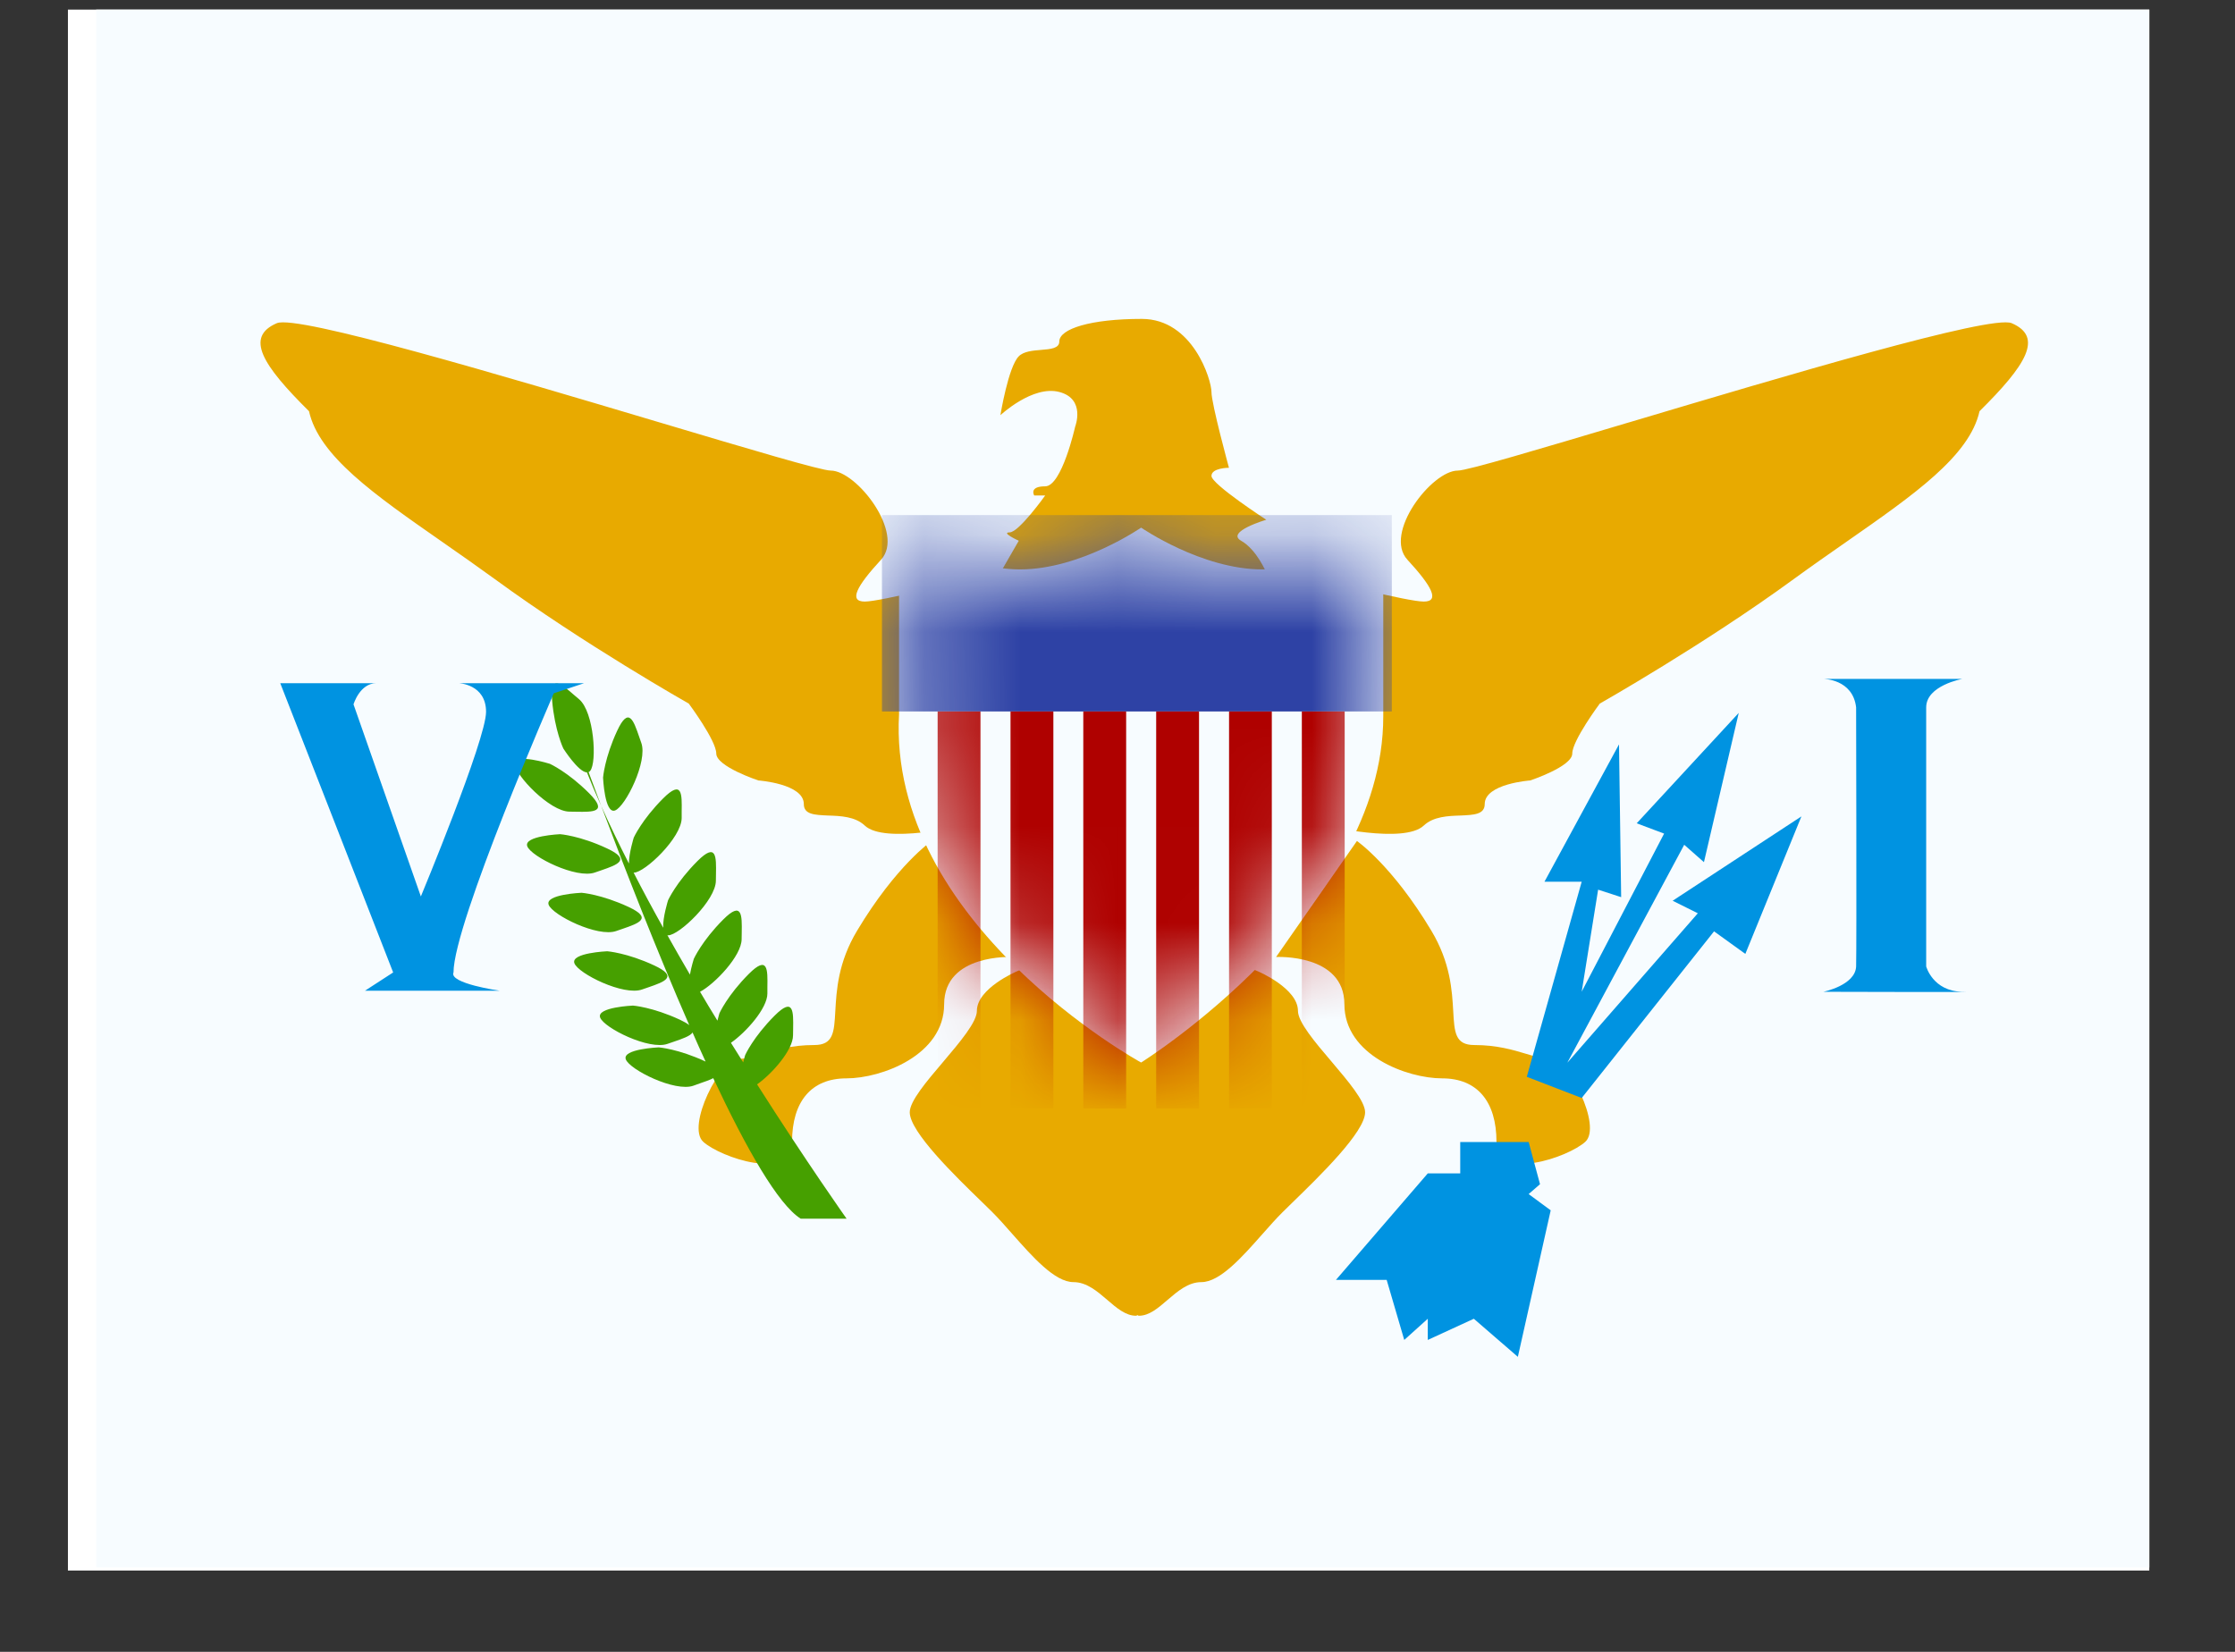 <svg width="23" height="17" viewBox="0 0 23 17" fill="none" xmlns="http://www.w3.org/2000/svg">
<rect x="0" y="0" width="23" height="17" fill="#333333" stroke="none"/>
<g clip-path="url(#clip0_58_209)">
<rect width="21.419" height="16.064" transform="translate(0.699 0.099)" fill="white"/>
<path fill-rule="evenodd" clip-rule="evenodd" d="M0.99 0.067V16.131H22.409V0.067H0.99Z" fill="#F7FCFF"/>
<mask id="mask0_58_209" style="mask-type:luminance" maskUnits="userSpaceOnUse" x="0" y="0" width="23" height="17">
<path fill-rule="evenodd" clip-rule="evenodd" d="M0.99 0.067V16.131H22.409V0.067H0.99Z" fill="white"/>
</mask>
<g mask="url(#mask0_58_209)">
<path fill-rule="evenodd" clip-rule="evenodd" d="M12.772 5.565C12.934 5.657 13.031 5.893 13.031 5.893H10.295L10.484 5.565C10.484 5.565 10.295 5.479 10.39 5.479C10.485 5.479 10.756 5.099 10.756 5.099H10.643C10.643 5.099 10.585 5.005 10.756 5.005C10.927 5.005 11.064 4.392 11.064 4.392C11.064 4.392 11.176 4.106 10.901 4.034C10.626 3.962 10.295 4.273 10.295 4.273C10.295 4.273 10.376 3.775 10.484 3.667C10.534 3.616 10.628 3.608 10.714 3.601C10.813 3.593 10.901 3.585 10.901 3.515C10.901 3.384 11.223 3.282 11.75 3.282C12.276 3.282 12.467 3.91 12.467 4.034C12.467 4.157 12.647 4.814 12.647 4.814C12.647 4.814 12.467 4.814 12.467 4.898C12.467 4.983 13.031 5.349 13.031 5.349C13.031 5.349 12.61 5.473 12.772 5.565ZM2.849 3.326C3.059 3.236 5.192 3.872 6.79 4.348L6.79 4.348C7.709 4.622 8.451 4.843 8.549 4.843C8.815 4.843 9.317 5.489 9.066 5.761C8.815 6.033 8.731 6.191 8.899 6.191C9.066 6.191 9.913 5.972 9.913 5.972V8.496C9.913 8.496 9.102 8.689 8.899 8.496C8.8 8.403 8.65 8.397 8.521 8.393C8.384 8.387 8.272 8.383 8.272 8.275C8.272 8.065 7.804 8.032 7.804 8.032C7.804 8.032 7.371 7.889 7.371 7.755C7.371 7.621 7.088 7.241 7.088 7.241C7.088 7.241 6.008 6.63 5.091 5.959C4.905 5.824 4.722 5.696 4.547 5.574C3.854 5.091 3.282 4.693 3.18 4.232C2.7 3.757 2.518 3.468 2.849 3.326ZM9.587 8.655C9.587 8.655 9.223 8.906 8.821 9.577C8.623 9.906 8.608 10.197 8.596 10.407C8.584 10.624 8.577 10.755 8.379 10.755C8.148 10.755 7.98 10.805 7.844 10.846C7.75 10.874 7.671 10.898 7.596 10.898C7.413 10.898 7.061 11.59 7.237 11.751C7.413 11.911 8.151 12.166 8.151 11.751C8.151 11.335 8.35 11.098 8.71 11.098C9.071 11.098 9.716 10.86 9.716 10.336C9.716 9.812 10.419 9.849 10.419 9.849L9.587 8.655ZM16.761 4.348C18.358 3.872 20.492 3.236 20.702 3.326C21.032 3.468 20.851 3.757 20.371 4.232C20.268 4.693 19.697 5.091 19.004 5.574C18.829 5.696 18.645 5.824 18.46 5.959C17.542 6.63 16.463 7.241 16.463 7.241C16.463 7.241 16.18 7.621 16.18 7.755C16.18 7.889 15.747 8.032 15.747 8.032C15.747 8.032 15.279 8.065 15.279 8.275C15.279 8.383 15.166 8.387 15.029 8.393C14.901 8.397 14.751 8.403 14.652 8.496C14.449 8.689 13.637 8.496 13.637 8.496V5.972C13.637 5.972 14.484 6.191 14.652 6.191C14.82 6.191 14.735 6.033 14.484 5.761C14.233 5.489 14.735 4.843 15.002 4.843C15.1 4.843 15.841 4.622 16.76 4.348L16.761 4.348ZM13.964 8.655C13.964 8.655 14.327 8.906 14.729 9.577C14.927 9.906 14.943 10.197 14.955 10.407C14.967 10.624 14.974 10.755 15.172 10.755C15.403 10.755 15.571 10.805 15.707 10.846C15.801 10.874 15.88 10.898 15.954 10.898C16.138 10.898 16.49 11.59 16.314 11.751C16.138 11.911 15.4 12.166 15.4 11.751C15.4 11.335 15.201 11.098 14.841 11.098C14.48 11.098 13.835 10.86 13.835 10.336C13.835 9.812 13.132 9.849 13.132 9.849L13.964 8.655ZM10.053 10.403C10.053 10.172 10.461 9.998 10.461 9.998L11.69 9.48C11.69 9.48 11.696 9.596 11.705 9.791C11.715 9.596 11.721 9.48 11.721 9.48L12.949 9.998C12.949 9.998 13.357 10.172 13.357 10.403C13.357 10.518 13.53 10.723 13.704 10.927C13.876 11.13 14.048 11.333 14.048 11.447C14.048 11.649 13.582 12.102 13.301 12.375C13.262 12.412 13.227 12.447 13.198 12.476C13.133 12.54 13.064 12.619 12.991 12.701L12.991 12.701C12.784 12.935 12.555 13.195 12.363 13.195C12.228 13.195 12.119 13.289 12.014 13.379C11.918 13.462 11.826 13.541 11.721 13.541C11.715 13.541 11.71 13.539 11.705 13.534C11.7 13.539 11.695 13.541 11.69 13.541C11.585 13.541 11.492 13.462 11.396 13.379C11.291 13.289 11.182 13.195 11.047 13.195C10.855 13.195 10.626 12.935 10.419 12.701C10.347 12.619 10.277 12.54 10.213 12.476C10.183 12.447 10.148 12.413 10.11 12.375L10.11 12.375C9.828 12.102 9.362 11.649 9.362 11.447C9.362 11.333 9.534 11.13 9.707 10.927C9.88 10.723 10.053 10.518 10.053 10.403Z" fill="#E8AA00"/>
<path fill-rule="evenodd" clip-rule="evenodd" d="M5.682 7.211C5.709 7.52 5.797 7.703 5.797 7.703C5.797 7.703 5.952 7.947 6.04 7.949C6.085 8.062 6.134 8.177 6.187 8.294C6.428 8.936 6.757 9.781 7.093 10.55C7.072 10.533 7.04 10.515 6.998 10.495C6.716 10.364 6.514 10.349 6.514 10.349C6.514 10.349 6.137 10.365 6.176 10.472C6.215 10.579 6.683 10.812 6.872 10.742C6.894 10.735 6.915 10.727 6.936 10.72L6.936 10.72L6.936 10.72L6.936 10.72C7.024 10.69 7.104 10.662 7.127 10.626C7.171 10.727 7.216 10.827 7.261 10.925C6.98 10.794 6.779 10.779 6.779 10.779C6.779 10.779 6.401 10.795 6.44 10.902C6.479 11.009 6.947 11.242 7.137 11.173C7.158 11.165 7.18 11.157 7.201 11.15C7.253 11.132 7.304 11.115 7.34 11.096C7.679 11.819 8.007 12.396 8.24 12.542H8.712C8.712 12.542 8.304 11.966 7.791 11.16C7.946 11.05 8.161 10.807 8.161 10.655C8.161 10.632 8.162 10.609 8.162 10.587L8.162 10.587C8.165 10.409 8.167 10.257 7.972 10.452C7.752 10.672 7.669 10.857 7.669 10.857C7.669 10.857 7.659 10.889 7.648 10.933C7.606 10.867 7.565 10.8 7.522 10.732C7.677 10.624 7.897 10.378 7.897 10.225C7.897 10.202 7.897 10.179 7.897 10.157L7.897 10.157C7.9 9.979 7.903 9.827 7.707 10.022C7.487 10.242 7.404 10.427 7.404 10.427C7.404 10.427 7.394 10.459 7.383 10.504C7.323 10.407 7.263 10.307 7.204 10.207C7.355 10.127 7.632 9.838 7.632 9.665C7.632 9.643 7.632 9.62 7.633 9.598L7.633 9.598C7.636 9.42 7.638 9.268 7.443 9.463C7.223 9.683 7.14 9.868 7.14 9.868C7.14 9.868 7.115 9.946 7.1 10.03C7.022 9.896 6.944 9.761 6.868 9.625C6.87 9.625 6.872 9.626 6.875 9.626C6.989 9.626 7.367 9.265 7.367 9.063C7.367 9.041 7.368 9.018 7.368 8.996L7.368 8.996C7.371 8.818 7.374 8.666 7.178 8.861C6.958 9.081 6.875 9.265 6.875 9.265C6.875 9.265 6.819 9.443 6.825 9.548C6.719 9.359 6.617 9.169 6.52 8.98L6.522 8.981C6.636 8.981 7.015 8.62 7.015 8.418C7.015 8.396 7.015 8.373 7.015 8.351C7.018 8.172 7.021 8.021 6.825 8.216C6.605 8.436 6.522 8.62 6.522 8.62C6.522 8.62 6.472 8.78 6.472 8.887C6.369 8.685 6.273 8.487 6.187 8.294C6.14 8.17 6.097 8.053 6.057 7.946C6.063 7.944 6.068 7.94 6.073 7.934C6.146 7.847 6.114 7.326 5.959 7.196C5.941 7.181 5.924 7.166 5.907 7.152C5.773 7.035 5.658 6.935 5.682 7.211ZM6.206 8.003C6.206 8.003 6.221 7.801 6.352 7.519C6.469 7.269 6.519 7.412 6.577 7.581L6.577 7.581L6.577 7.581L6.577 7.581L6.577 7.581L6.577 7.581L6.577 7.581C6.584 7.602 6.592 7.623 6.599 7.644C6.669 7.834 6.436 8.302 6.329 8.341C6.222 8.38 6.206 8.003 6.206 8.003ZM6.733 9.936C6.452 9.805 6.249 9.79 6.249 9.79C6.249 9.79 5.872 9.806 5.911 9.913C5.95 10.02 6.418 10.252 6.608 10.183C6.629 10.176 6.651 10.168 6.672 10.161L6.672 10.161L6.672 10.161C6.84 10.103 6.983 10.053 6.733 9.936ZM5.985 9.188C5.985 9.188 6.187 9.203 6.469 9.334C6.719 9.451 6.575 9.501 6.407 9.559L6.407 9.559C6.386 9.566 6.364 9.573 6.343 9.581C6.153 9.65 5.685 9.418 5.646 9.311C5.607 9.204 5.985 9.188 5.985 9.188ZM6.248 8.732C5.967 8.6 5.764 8.585 5.764 8.585C5.764 8.585 5.387 8.602 5.426 8.709C5.465 8.816 5.933 9.048 6.123 8.979C6.144 8.971 6.166 8.964 6.187 8.957L6.187 8.957C6.355 8.899 6.498 8.849 6.248 8.732ZM5.659 7.861C5.659 7.861 5.843 7.944 6.063 8.164C6.258 8.36 6.107 8.357 5.928 8.354C5.906 8.354 5.883 8.353 5.861 8.353C5.659 8.353 5.298 7.975 5.298 7.861C5.298 7.747 5.659 7.861 5.659 7.861Z" fill="#46A000"/>
<path fill-rule="evenodd" clip-rule="evenodd" d="M20.194 6.987H18.764C18.764 6.987 19.067 6.987 19.101 7.28C19.101 7.28 19.107 9.752 19.101 9.946C19.093 10.141 18.764 10.207 18.764 10.207C18.764 10.207 20.499 10.212 20.194 10.207C19.89 10.201 19.822 9.946 19.822 9.946V7.28C19.822 7.054 20.194 6.987 20.194 6.987ZM4.046 10.008C3.884 9.59 2.884 7.031 2.884 7.031H3.874C3.702 7.031 3.638 7.249 3.638 7.249L4.331 9.226C4.331 9.226 5.002 7.612 5.002 7.326C5.002 7.04 4.72 7.031 4.72 7.031H6.011L5.699 7.135C5.699 7.135 4.667 9.502 4.667 10.008C4.617 10.121 5.142 10.196 5.142 10.196H3.756L4.046 10.008ZM15.894 9.074L16.661 7.661L16.683 9.233L16.446 9.156L16.277 10.206L17.125 8.579L16.843 8.473L17.893 7.337L17.535 8.873L17.332 8.694L16.129 10.937L17.472 9.399L17.213 9.27L18.538 8.402L17.961 9.817L17.639 9.585L16.277 11.3L15.712 11.082L16.277 9.074H15.894ZM15.451 11.753H15.027V12.076H14.693L13.748 13.172H14.27L14.451 13.79L14.693 13.572V13.79L15.167 13.572L15.62 13.964L15.958 12.456L15.731 12.289L15.848 12.187L15.731 11.753H15.451Z" fill="#0093E1"/>
<path fill-rule="evenodd" clip-rule="evenodd" d="M9.252 5.43C9.252 5.43 9.875 5.86 10.498 5.86C11.121 5.86 11.743 5.43 11.743 5.43C11.743 5.43 12.366 5.86 12.989 5.86C13.612 5.86 14.235 5.43 14.235 5.43V7.372C14.235 9.379 11.743 10.935 11.743 10.935C11.743 10.935 9.131 9.507 9.252 7.348V5.43Z" fill="#F7FCFF"/>
<mask id="mask1_58_209" style="mask-type:luminance" maskUnits="userSpaceOnUse" x="9" y="5" width="6" height="6">
<path fill-rule="evenodd" clip-rule="evenodd" d="M9.252 5.43C9.252 5.43 9.875 5.86 10.498 5.86C11.121 5.86 11.743 5.43 11.743 5.43C11.743 5.43 12.366 5.86 12.989 5.86C13.612 5.86 14.235 5.43 14.235 5.43V7.372C14.235 9.379 11.743 10.935 11.743 10.935C11.743 10.935 9.131 9.507 9.252 7.348V5.43Z" fill="white"/>
</mask>
<g mask="url(#mask1_58_209)">
<path fill-rule="evenodd" clip-rule="evenodd" d="M9.076 5.301H14.323V7.322H9.076V5.301Z" fill="#2E42A5"/>
<path fill-rule="evenodd" clip-rule="evenodd" d="M10.84 7.322H10.399V11.408H10.84V7.322ZM10.09 7.322H9.649V11.408H10.09V7.322ZM11.148 7.322H11.589V11.408H11.148V7.322ZM12.339 7.322H11.898V11.408H12.339V7.322ZM12.648 7.322H13.088V11.408H12.648V7.322ZM13.838 7.322H13.397V11.408H13.838V7.322Z" fill="#AF0100"/>
</g>
</g>
</g>
<defs>
<clipPath id="clip0_58_209">
<rect width="21.419" height="16.064" fill="white" transform="translate(0.699 0.099)"/>
</clipPath>
</defs>
</svg>
